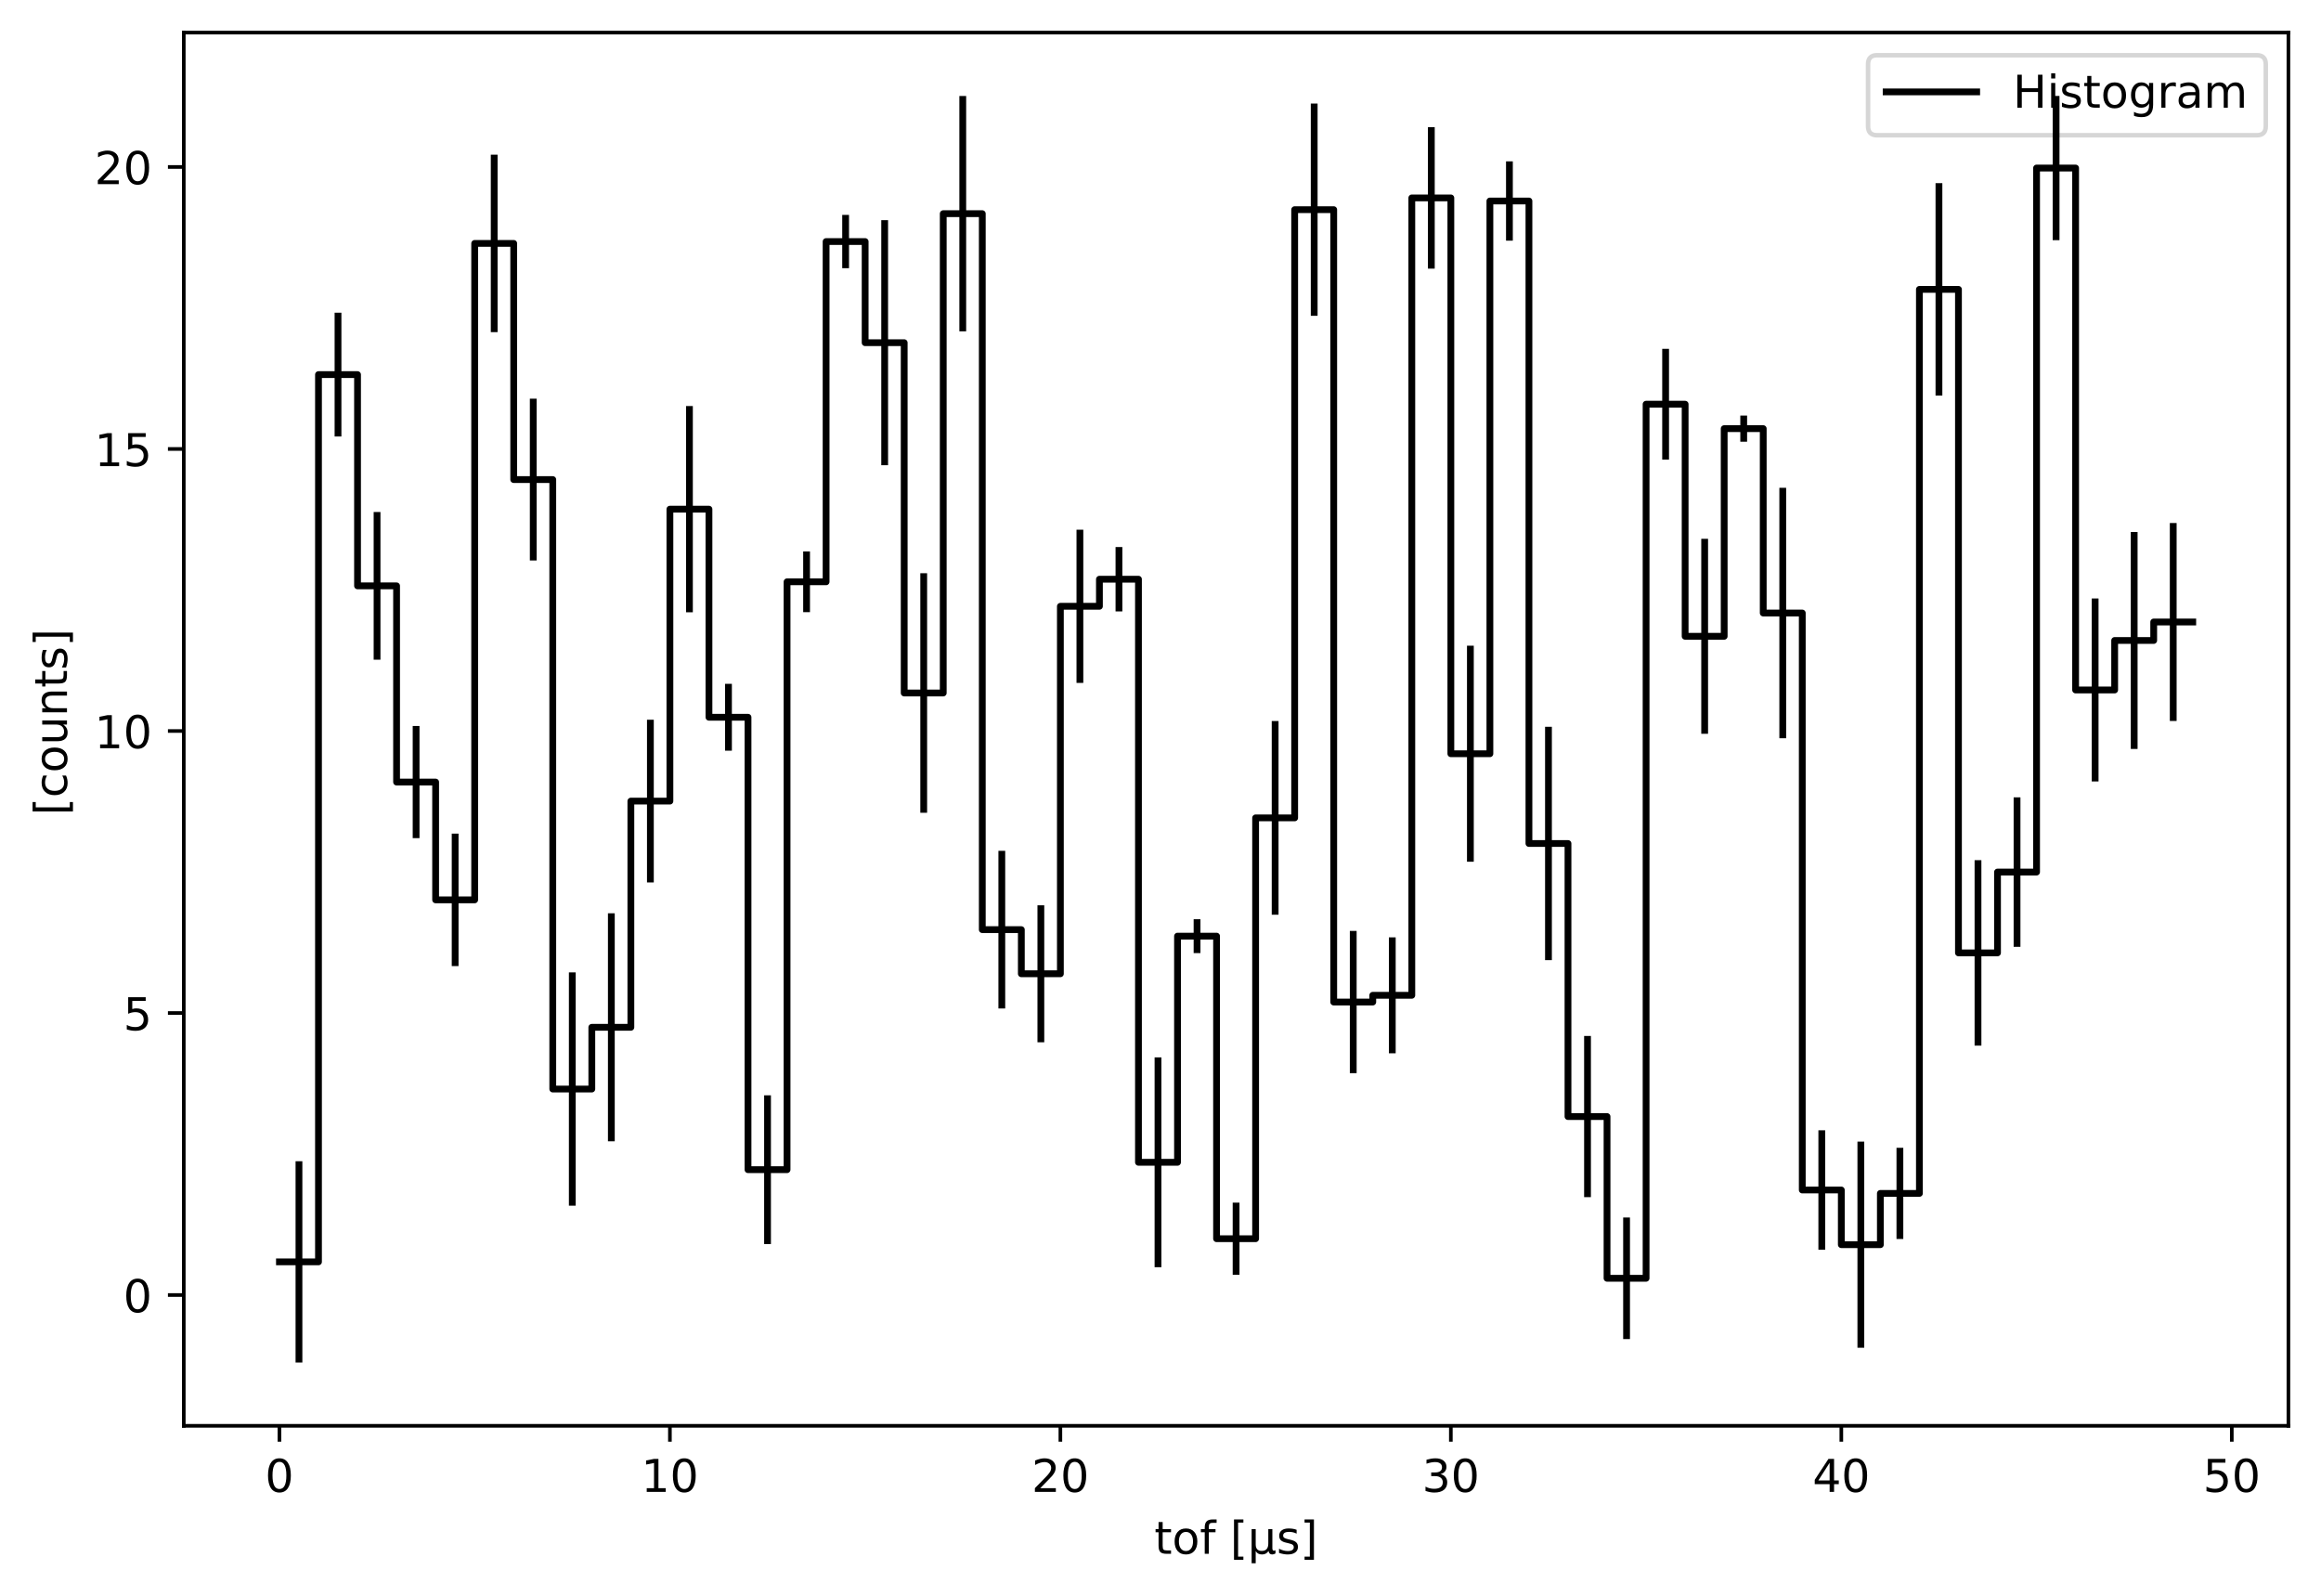 <?xml version="1.0" encoding="utf-8" standalone="no"?>
<!DOCTYPE svg PUBLIC "-//W3C//DTD SVG 1.1//EN"
  "http://www.w3.org/Graphics/SVG/1.1/DTD/svg11.dtd">
<!-- Created with matplotlib (https://matplotlib.org/) -->
<svg height="352.564pt" version="1.1" viewBox="0 0 512.803 352.564" width="512.803pt" xmlns="http://www.w3.org/2000/svg" xmlns:xlink="http://www.w3.org/1999/xlink">
 <defs>
  <style type="text/css">
*{stroke-linecap:butt;stroke-linejoin:round;}
  </style>
 </defs>
 <g id="figure_1">
  <g id="patch_1">
   <path d="M 0 352.564 
L 512.803 352.564 
L 512.803 0 
L 0 0 
z
" style="fill:#ffffff;"/>
  </g>
  <g id="axes_1">
   <g id="patch_2">
    <path d="M 40.603 315.007 
L 505.603 315.007 
L 505.603 7.2 
L 40.603 7.2 
z
" style="fill:#ffffff;"/>
   </g>
   <g id="matplotlib.axis_1">
    <g id="xtick_1">
     <g id="line2d_1">
      <defs>
       <path d="M 0 0 
L 0 3.5 
" id="m2fa84f3a3a" style="stroke:#000000;stroke-width:0.8;"/>
      </defs>
      <g>
       <use style="stroke:#000000;stroke-width:0.8;" x="61.739" xlink:href="#m2fa84f3a3a" y="315.007"/>
      </g>
     </g>
     <g id="text_1">
      <!-- 0 -->
      <defs>
       <path d="M 31.781 66.406 
Q 24.172 66.406 20.328 58.906 
Q 16.5 51.422 16.5 36.375 
Q 16.5 21.391 20.328 13.891 
Q 24.172 6.391 31.781 6.391 
Q 39.453 6.391 43.281 13.891 
Q 47.125 21.391 47.125 36.375 
Q 47.125 51.422 43.281 58.906 
Q 39.453 66.406 31.781 66.406 
z
M 31.781 74.219 
Q 44.047 74.219 50.516 64.516 
Q 56.984 54.828 56.984 36.375 
Q 56.984 17.969 50.516 8.266 
Q 44.047 -1.422 31.781 -1.422 
Q 19.531 -1.422 13.062 8.266 
Q 6.594 17.969 6.594 36.375 
Q 6.594 54.828 13.062 64.516 
Q 19.531 74.219 31.781 74.219 
z
" id="DejaVuSans-48"/>
      </defs>
      <g transform="translate(58.558 329.606)scale(0.1 -0.1)">
       <use xlink:href="#DejaVuSans-48"/>
      </g>
     </g>
    </g>
    <g id="xtick_2">
     <g id="line2d_2">
      <g>
       <use style="stroke:#000000;stroke-width:0.8;" x="148.01" xlink:href="#m2fa84f3a3a" y="315.007"/>
      </g>
     </g>
     <g id="text_2">
      <!-- 10 -->
      <defs>
       <path d="M 12.406 8.297 
L 28.516 8.297 
L 28.516 63.922 
L 10.984 60.406 
L 10.984 69.391 
L 28.422 72.906 
L 38.281 72.906 
L 38.281 8.297 
L 54.391 8.297 
L 54.391 0 
L 12.406 0 
z
" id="DejaVuSans-49"/>
      </defs>
      <g transform="translate(141.648 329.606)scale(0.1 -0.1)">
       <use xlink:href="#DejaVuSans-49"/>
       <use x="63.623" xlink:href="#DejaVuSans-48"/>
      </g>
     </g>
    </g>
    <g id="xtick_3">
     <g id="line2d_3">
      <g>
       <use style="stroke:#000000;stroke-width:0.8;" x="234.281" xlink:href="#m2fa84f3a3a" y="315.007"/>
      </g>
     </g>
     <g id="text_3">
      <!-- 20 -->
      <defs>
       <path d="M 19.188 8.297 
L 53.609 8.297 
L 53.609 0 
L 7.328 0 
L 7.328 8.297 
Q 12.938 14.109 22.625 23.891 
Q 32.328 33.688 34.812 36.531 
Q 39.547 41.844 41.422 45.531 
Q 43.312 49.219 43.312 52.781 
Q 43.312 58.594 39.234 62.25 
Q 35.156 65.922 28.609 65.922 
Q 23.969 65.922 18.812 64.312 
Q 13.672 62.703 7.812 59.422 
L 7.812 69.391 
Q 13.766 71.781 18.938 73 
Q 24.125 74.219 28.422 74.219 
Q 39.75 74.219 46.484 68.547 
Q 53.219 62.891 53.219 53.422 
Q 53.219 48.922 51.531 44.891 
Q 49.859 40.875 45.406 35.406 
Q 44.188 33.984 37.641 27.219 
Q 31.109 20.453 19.188 8.297 
z
" id="DejaVuSans-50"/>
      </defs>
      <g transform="translate(227.919 329.606)scale(0.1 -0.1)">
       <use xlink:href="#DejaVuSans-50"/>
       <use x="63.623" xlink:href="#DejaVuSans-48"/>
      </g>
     </g>
    </g>
    <g id="xtick_4">
     <g id="line2d_4">
      <g>
       <use style="stroke:#000000;stroke-width:0.8;" x="320.552" xlink:href="#m2fa84f3a3a" y="315.007"/>
      </g>
     </g>
     <g id="text_4">
      <!-- 30 -->
      <defs>
       <path d="M 40.578 39.312 
Q 47.656 37.797 51.625 33 
Q 55.609 28.219 55.609 21.188 
Q 55.609 10.406 48.188 4.484 
Q 40.766 -1.422 27.094 -1.422 
Q 22.516 -1.422 17.656 -0.516 
Q 12.797 0.391 7.625 2.203 
L 7.625 11.719 
Q 11.719 9.328 16.594 8.109 
Q 21.484 6.891 26.812 6.891 
Q 36.078 6.891 40.938 10.547 
Q 45.797 14.203 45.797 21.188 
Q 45.797 27.641 41.281 31.266 
Q 36.766 34.906 28.719 34.906 
L 20.219 34.906 
L 20.219 43.016 
L 29.109 43.016 
Q 36.375 43.016 40.234 45.922 
Q 44.094 48.828 44.094 54.297 
Q 44.094 59.906 40.109 62.906 
Q 36.141 65.922 28.719 65.922 
Q 24.656 65.922 20.016 65.031 
Q 15.375 64.156 9.812 62.312 
L 9.812 71.094 
Q 15.438 72.656 20.344 73.438 
Q 25.25 74.219 29.594 74.219 
Q 40.828 74.219 47.359 69.109 
Q 53.906 64.016 53.906 55.328 
Q 53.906 49.266 50.438 45.094 
Q 46.969 40.922 40.578 39.312 
z
" id="DejaVuSans-51"/>
      </defs>
      <g transform="translate(314.19 329.606)scale(0.1 -0.1)">
       <use xlink:href="#DejaVuSans-51"/>
       <use x="63.623" xlink:href="#DejaVuSans-48"/>
      </g>
     </g>
    </g>
    <g id="xtick_5">
     <g id="line2d_5">
      <g>
       <use style="stroke:#000000;stroke-width:0.8;" x="406.823" xlink:href="#m2fa84f3a3a" y="315.007"/>
      </g>
     </g>
     <g id="text_5">
      <!-- 40 -->
      <defs>
       <path d="M 37.797 64.312 
L 12.891 25.391 
L 37.797 25.391 
z
M 35.203 72.906 
L 47.609 72.906 
L 47.609 25.391 
L 58.016 25.391 
L 58.016 17.188 
L 47.609 17.188 
L 47.609 0 
L 37.797 0 
L 37.797 17.188 
L 4.891 17.188 
L 4.891 26.703 
z
" id="DejaVuSans-52"/>
      </defs>
      <g transform="translate(400.46 329.606)scale(0.1 -0.1)">
       <use xlink:href="#DejaVuSans-52"/>
       <use x="63.623" xlink:href="#DejaVuSans-48"/>
      </g>
     </g>
    </g>
    <g id="xtick_6">
     <g id="line2d_6">
      <g>
       <use style="stroke:#000000;stroke-width:0.8;" x="493.094" xlink:href="#m2fa84f3a3a" y="315.007"/>
      </g>
     </g>
     <g id="text_6">
      <!-- 50 -->
      <defs>
       <path d="M 10.797 72.906 
L 49.516 72.906 
L 49.516 64.594 
L 19.828 64.594 
L 19.828 46.734 
Q 21.969 47.469 24.109 47.828 
Q 26.266 48.188 28.422 48.188 
Q 40.625 48.188 47.75 41.5 
Q 54.891 34.812 54.891 23.391 
Q 54.891 11.625 47.562 5.094 
Q 40.234 -1.422 26.906 -1.422 
Q 22.312 -1.422 17.547 -0.641 
Q 12.797 0.141 7.719 1.703 
L 7.719 11.625 
Q 12.109 9.234 16.797 8.062 
Q 21.484 6.891 26.703 6.891 
Q 35.156 6.891 40.078 11.328 
Q 45.016 15.766 45.016 23.391 
Q 45.016 31 40.078 35.438 
Q 35.156 39.891 26.703 39.891 
Q 22.75 39.891 18.812 39.016 
Q 14.891 38.141 10.797 36.281 
z
" id="DejaVuSans-53"/>
      </defs>
      <g transform="translate(486.731 329.606)scale(0.1 -0.1)">
       <use xlink:href="#DejaVuSans-53"/>
       <use x="63.623" xlink:href="#DejaVuSans-48"/>
      </g>
     </g>
    </g>
    <g id="text_7">
     <!-- tof [μs] -->
     <defs>
      <path d="M 18.312 70.219 
L 18.312 54.688 
L 36.812 54.688 
L 36.812 47.703 
L 18.312 47.703 
L 18.312 18.016 
Q 18.312 11.328 20.141 9.422 
Q 21.969 7.516 27.594 7.516 
L 36.812 7.516 
L 36.812 0 
L 27.594 0 
Q 17.188 0 13.234 3.875 
Q 9.281 7.766 9.281 18.016 
L 9.281 47.703 
L 2.688 47.703 
L 2.688 54.688 
L 9.281 54.688 
L 9.281 70.219 
z
" id="DejaVuSans-116"/>
      <path d="M 30.609 48.391 
Q 23.391 48.391 19.188 42.75 
Q 14.984 37.109 14.984 27.297 
Q 14.984 17.484 19.156 11.844 
Q 23.344 6.203 30.609 6.203 
Q 37.797 6.203 41.984 11.859 
Q 46.188 17.531 46.188 27.297 
Q 46.188 37.016 41.984 42.703 
Q 37.797 48.391 30.609 48.391 
z
M 30.609 56 
Q 42.328 56 49.016 48.375 
Q 55.719 40.766 55.719 27.297 
Q 55.719 13.875 49.016 6.219 
Q 42.328 -1.422 30.609 -1.422 
Q 18.844 -1.422 12.172 6.219 
Q 5.516 13.875 5.516 27.297 
Q 5.516 40.766 12.172 48.375 
Q 18.844 56 30.609 56 
z
" id="DejaVuSans-111"/>
      <path d="M 37.109 75.984 
L 37.109 68.5 
L 28.516 68.5 
Q 23.688 68.5 21.797 66.547 
Q 19.922 64.594 19.922 59.516 
L 19.922 54.688 
L 34.719 54.688 
L 34.719 47.703 
L 19.922 47.703 
L 19.922 0 
L 10.891 0 
L 10.891 47.703 
L 2.297 47.703 
L 2.297 54.688 
L 10.891 54.688 
L 10.891 58.5 
Q 10.891 67.625 15.141 71.797 
Q 19.391 75.984 28.609 75.984 
z
" id="DejaVuSans-102"/>
      <path id="DejaVuSans-32"/>
      <path d="M 8.594 75.984 
L 29.297 75.984 
L 29.297 69 
L 17.578 69 
L 17.578 -6.203 
L 29.297 -6.203 
L 29.297 -13.188 
L 8.594 -13.188 
z
" id="DejaVuSans-91"/>
      <path d="M 8.5 -20.797 
L 8.5 54.688 
L 17.484 54.688 
L 17.484 20.703 
Q 17.484 13.625 20.844 10 
Q 24.219 6.391 30.812 6.391 
Q 38.031 6.391 41.672 10.484 
Q 45.312 14.594 45.312 22.797 
L 45.312 54.688 
L 54.297 54.688 
L 54.297 12.594 
Q 54.297 9.672 55.141 8.281 
Q 56 6.891 57.812 6.891 
Q 58.25 6.891 59.031 7.156 
Q 59.812 7.422 61.188 8.016 
L 61.188 0.781 
Q 59.188 -0.344 57.391 -0.875 
Q 55.609 -1.422 53.906 -1.422 
Q 50.531 -1.422 48.531 0.484 
Q 46.531 2.391 45.797 6.297 
Q 43.359 2.438 39.812 0.5 
Q 36.281 -1.422 31.5 -1.422 
Q 26.516 -1.422 23.016 0.484 
Q 19.531 2.391 17.484 6.203 
L 17.484 -20.797 
z
" id="DejaVuSans-956"/>
      <path d="M 44.281 53.078 
L 44.281 44.578 
Q 40.484 46.531 36.375 47.5 
Q 32.281 48.484 27.875 48.484 
Q 21.188 48.484 17.844 46.438 
Q 14.5 44.391 14.5 40.281 
Q 14.5 37.156 16.891 35.375 
Q 19.281 33.594 26.516 31.984 
L 29.594 31.297 
Q 39.156 29.25 43.188 25.516 
Q 47.219 21.781 47.219 15.094 
Q 47.219 7.469 41.188 3.016 
Q 35.156 -1.422 24.609 -1.422 
Q 20.219 -1.422 15.453 -0.562 
Q 10.688 0.297 5.422 2 
L 5.422 11.281 
Q 10.406 8.688 15.234 7.391 
Q 20.062 6.109 24.812 6.109 
Q 31.156 6.109 34.562 8.281 
Q 37.984 10.453 37.984 14.406 
Q 37.984 18.062 35.516 20.016 
Q 33.062 21.969 24.703 23.781 
L 21.578 24.516 
Q 13.234 26.266 9.516 29.906 
Q 5.812 33.547 5.812 39.891 
Q 5.812 47.609 11.281 51.797 
Q 16.75 56 26.812 56 
Q 31.781 56 36.172 55.266 
Q 40.578 54.547 44.281 53.078 
z
" id="DejaVuSans-115"/>
      <path d="M 30.422 75.984 
L 30.422 -13.188 
L 9.719 -13.188 
L 9.719 -6.203 
L 21.391 -6.203 
L 21.391 69 
L 9.719 69 
L 9.719 75.984 
z
" id="DejaVuSans-93"/>
     </defs>
     <g transform="translate(255.047 343.284)scale(0.1 -0.1)">
      <use xlink:href="#DejaVuSans-116"/>
      <use x="39.209" xlink:href="#DejaVuSans-111"/>
      <use x="100.391" xlink:href="#DejaVuSans-102"/>
      <use x="135.596" xlink:href="#DejaVuSans-32"/>
      <use x="167.383" xlink:href="#DejaVuSans-91"/>
      <use x="206.396" xlink:href="#DejaVuSans-956"/>
      <use x="270.02" xlink:href="#DejaVuSans-115"/>
      <use x="322.119" xlink:href="#DejaVuSans-93"/>
     </g>
    </g>
   </g>
   <g id="matplotlib.axis_2">
    <g id="ytick_1">
     <g id="line2d_7">
      <defs>
       <path d="M 0 0 
L -3.5 0 
" id="m932ef8b5c4" style="stroke:#000000;stroke-width:0.8;"/>
      </defs>
      <g>
       <use style="stroke:#000000;stroke-width:0.8;" x="40.603" xlink:href="#m932ef8b5c4" y="286.107"/>
      </g>
     </g>
     <g id="text_8">
      <!-- 0 -->
      <g transform="translate(27.241 289.906)scale(0.1 -0.1)">
       <use xlink:href="#DejaVuSans-48"/>
      </g>
     </g>
    </g>
    <g id="ytick_2">
     <g id="line2d_8">
      <g>
       <use style="stroke:#000000;stroke-width:0.8;" x="40.603" xlink:href="#m932ef8b5c4" y="223.801"/>
      </g>
     </g>
     <g id="text_9">
      <!-- 5 -->
      <g transform="translate(27.241 227.6)scale(0.1 -0.1)">
       <use xlink:href="#DejaVuSans-53"/>
      </g>
     </g>
    </g>
    <g id="ytick_3">
     <g id="line2d_9">
      <g>
       <use style="stroke:#000000;stroke-width:0.8;" x="40.603" xlink:href="#m932ef8b5c4" y="161.496"/>
      </g>
     </g>
     <g id="text_10">
      <!-- 10 -->
      <g transform="translate(20.878 165.295)scale(0.1 -0.1)">
       <use xlink:href="#DejaVuSans-49"/>
       <use x="63.623" xlink:href="#DejaVuSans-48"/>
      </g>
     </g>
    </g>
    <g id="ytick_4">
     <g id="line2d_10">
      <g>
       <use style="stroke:#000000;stroke-width:0.8;" x="40.603" xlink:href="#m932ef8b5c4" y="99.19"/>
      </g>
     </g>
     <g id="text_11">
      <!-- 15 -->
      <g transform="translate(20.878 102.99)scale(0.1 -0.1)">
       <use xlink:href="#DejaVuSans-49"/>
       <use x="63.623" xlink:href="#DejaVuSans-53"/>
      </g>
     </g>
    </g>
    <g id="ytick_5">
     <g id="line2d_11">
      <g>
       <use style="stroke:#000000;stroke-width:0.8;" x="40.603" xlink:href="#m932ef8b5c4" y="36.885"/>
      </g>
     </g>
     <g id="text_12">
      <!-- 20 -->
      <g transform="translate(20.878 40.684)scale(0.1 -0.1)">
       <use xlink:href="#DejaVuSans-50"/>
       <use x="63.623" xlink:href="#DejaVuSans-48"/>
      </g>
     </g>
    </g>
    <g id="text_13">
     <!--  [counts] -->
     <defs>
      <path d="M 48.781 52.594 
L 48.781 44.188 
Q 44.969 46.297 41.141 47.344 
Q 37.312 48.391 33.406 48.391 
Q 24.656 48.391 19.812 42.844 
Q 14.984 37.312 14.984 27.297 
Q 14.984 17.281 19.812 11.734 
Q 24.656 6.203 33.406 6.203 
Q 37.312 6.203 41.141 7.25 
Q 44.969 8.297 48.781 10.406 
L 48.781 2.094 
Q 45.016 0.344 40.984 -0.531 
Q 36.969 -1.422 32.422 -1.422 
Q 20.062 -1.422 12.781 6.344 
Q 5.516 14.109 5.516 27.297 
Q 5.516 40.672 12.859 48.328 
Q 20.219 56 33.016 56 
Q 37.156 56 41.109 55.141 
Q 45.062 54.297 48.781 52.594 
z
" id="DejaVuSans-99"/>
      <path d="M 8.5 21.578 
L 8.5 54.688 
L 17.484 54.688 
L 17.484 21.922 
Q 17.484 14.156 20.5 10.266 
Q 23.531 6.391 29.594 6.391 
Q 36.859 6.391 41.078 11.031 
Q 45.312 15.672 45.312 23.688 
L 45.312 54.688 
L 54.297 54.688 
L 54.297 0 
L 45.312 0 
L 45.312 8.406 
Q 42.047 3.422 37.719 1 
Q 33.406 -1.422 27.688 -1.422 
Q 18.266 -1.422 13.375 4.438 
Q 8.5 10.297 8.5 21.578 
z
M 31.109 56 
z
" id="DejaVuSans-117"/>
      <path d="M 54.891 33.016 
L 54.891 0 
L 45.906 0 
L 45.906 32.719 
Q 45.906 40.484 42.875 44.328 
Q 39.844 48.188 33.797 48.188 
Q 26.516 48.188 22.312 43.547 
Q 18.109 38.922 18.109 30.906 
L 18.109 0 
L 9.078 0 
L 9.078 54.688 
L 18.109 54.688 
L 18.109 46.188 
Q 21.344 51.125 25.703 53.562 
Q 30.078 56 35.797 56 
Q 45.219 56 50.047 50.172 
Q 54.891 44.344 54.891 33.016 
z
" id="DejaVuSans-110"/>
     </defs>
     <g transform="translate(14.798 183.305)rotate(-90)scale(0.1 -0.1)">
      <use xlink:href="#DejaVuSans-32"/>
      <use x="31.787" xlink:href="#DejaVuSans-91"/>
      <use x="70.801" xlink:href="#DejaVuSans-99"/>
      <use x="125.781" xlink:href="#DejaVuSans-111"/>
      <use x="186.963" xlink:href="#DejaVuSans-117"/>
      <use x="250.342" xlink:href="#DejaVuSans-110"/>
      <use x="313.721" xlink:href="#DejaVuSans-116"/>
      <use x="352.93" xlink:href="#DejaVuSans-115"/>
      <use x="405.029" xlink:href="#DejaVuSans-93"/>
     </g>
    </g>
   </g>
   <g id="patch_3">
    <path d="M 40.603 315.007 
L 40.603 7.2 
" style="fill:none;stroke:#000000;stroke-linecap:square;stroke-linejoin:miter;stroke-width:0.8;"/>
   </g>
   <g id="patch_4">
    <path d="M 505.603 315.007 
L 505.603 7.2 
" style="fill:none;stroke:#000000;stroke-linecap:square;stroke-linejoin:miter;stroke-width:0.8;"/>
   </g>
   <g id="patch_5">
    <path d="M 40.603 315.007 
L 505.603 315.007 
" style="fill:none;stroke:#000000;stroke-linecap:square;stroke-linejoin:miter;stroke-width:0.8;"/>
   </g>
   <g id="patch_6">
    <path d="M 40.603 7.2 
L 505.603 7.2 
" style="fill:none;stroke:#000000;stroke-linecap:square;stroke-linejoin:miter;stroke-width:0.8;"/>
   </g>
   <g id="legend_1">
    <g id="patch_7">
     <path d="M 414.728 29.878 
L 498.603 29.878 
Q 500.603 29.878 500.603 27.878 
L 500.603 14.2 
Q 500.603 12.2 498.603 12.2 
L 414.728 12.2 
Q 412.728 12.2 412.728 14.2 
L 412.728 27.878 
Q 412.728 29.878 414.728 29.878 
z
" style="fill:#ffffff;opacity:0.8;stroke:#cccccc;stroke-linejoin:miter;"/>
    </g>
    <g id="line2d_12">
     <path d="M 416.728 20.298 
L 436.728 20.298 
" style="fill:none;stroke:#000000;stroke-linecap:square;stroke-width:1.5;"/>
    </g>
    <g id="line2d_13"/>
    <g id="text_14">
     <!-- Histogram -->
     <defs>
      <path d="M 9.812 72.906 
L 19.672 72.906 
L 19.672 43.016 
L 55.516 43.016 
L 55.516 72.906 
L 65.375 72.906 
L 65.375 0 
L 55.516 0 
L 55.516 34.719 
L 19.672 34.719 
L 19.672 0 
L 9.812 0 
z
" id="DejaVuSans-72"/>
      <path d="M 9.422 54.688 
L 18.406 54.688 
L 18.406 0 
L 9.422 0 
z
M 9.422 75.984 
L 18.406 75.984 
L 18.406 64.594 
L 9.422 64.594 
z
" id="DejaVuSans-105"/>
      <path d="M 45.406 27.984 
Q 45.406 37.75 41.375 43.109 
Q 37.359 48.484 30.078 48.484 
Q 22.859 48.484 18.828 43.109 
Q 14.797 37.75 14.797 27.984 
Q 14.797 18.266 18.828 12.891 
Q 22.859 7.516 30.078 7.516 
Q 37.359 7.516 41.375 12.891 
Q 45.406 18.266 45.406 27.984 
z
M 54.391 6.781 
Q 54.391 -7.172 48.188 -13.984 
Q 42 -20.797 29.203 -20.797 
Q 24.469 -20.797 20.266 -20.094 
Q 16.062 -19.391 12.109 -17.922 
L 12.109 -9.188 
Q 16.062 -11.328 19.922 -12.344 
Q 23.781 -13.375 27.781 -13.375 
Q 36.625 -13.375 41.016 -8.766 
Q 45.406 -4.156 45.406 5.172 
L 45.406 9.625 
Q 42.625 4.781 38.281 2.391 
Q 33.938 0 27.875 0 
Q 17.828 0 11.672 7.656 
Q 5.516 15.328 5.516 27.984 
Q 5.516 40.672 11.672 48.328 
Q 17.828 56 27.875 56 
Q 33.938 56 38.281 53.609 
Q 42.625 51.219 45.406 46.391 
L 45.406 54.688 
L 54.391 54.688 
z
" id="DejaVuSans-103"/>
      <path d="M 41.109 46.297 
Q 39.594 47.172 37.812 47.578 
Q 36.031 48 33.891 48 
Q 26.266 48 22.188 43.047 
Q 18.109 38.094 18.109 28.812 
L 18.109 0 
L 9.078 0 
L 9.078 54.688 
L 18.109 54.688 
L 18.109 46.188 
Q 20.953 51.172 25.484 53.578 
Q 30.031 56 36.531 56 
Q 37.453 56 38.578 55.875 
Q 39.703 55.766 41.062 55.516 
z
" id="DejaVuSans-114"/>
      <path d="M 34.281 27.484 
Q 23.391 27.484 19.188 25 
Q 14.984 22.516 14.984 16.5 
Q 14.984 11.719 18.141 8.906 
Q 21.297 6.109 26.703 6.109 
Q 34.188 6.109 38.703 11.406 
Q 43.219 16.703 43.219 25.484 
L 43.219 27.484 
z
M 52.203 31.203 
L 52.203 0 
L 43.219 0 
L 43.219 8.297 
Q 40.141 3.328 35.547 0.953 
Q 30.953 -1.422 24.312 -1.422 
Q 15.922 -1.422 10.953 3.297 
Q 6 8.016 6 15.922 
Q 6 25.141 12.172 29.828 
Q 18.359 34.516 30.609 34.516 
L 43.219 34.516 
L 43.219 35.406 
Q 43.219 41.609 39.141 45 
Q 35.062 48.391 27.688 48.391 
Q 23 48.391 18.547 47.266 
Q 14.109 46.141 10.016 43.891 
L 10.016 52.203 
Q 14.938 54.109 19.578 55.047 
Q 24.219 56 28.609 56 
Q 40.484 56 46.344 49.844 
Q 52.203 43.703 52.203 31.203 
z
" id="DejaVuSans-97"/>
      <path d="M 52 44.188 
Q 55.375 50.25 60.062 53.125 
Q 64.75 56 71.094 56 
Q 79.641 56 84.281 50.016 
Q 88.922 44.047 88.922 33.016 
L 88.922 0 
L 79.891 0 
L 79.891 32.719 
Q 79.891 40.578 77.094 44.375 
Q 74.312 48.188 68.609 48.188 
Q 61.625 48.188 57.562 43.547 
Q 53.516 38.922 53.516 30.906 
L 53.516 0 
L 44.484 0 
L 44.484 32.719 
Q 44.484 40.625 41.703 44.406 
Q 38.922 48.188 33.109 48.188 
Q 26.219 48.188 22.156 43.531 
Q 18.109 38.875 18.109 30.906 
L 18.109 0 
L 9.078 0 
L 9.078 54.688 
L 18.109 54.688 
L 18.109 46.188 
Q 21.188 51.219 25.484 53.609 
Q 29.781 56 35.688 56 
Q 41.656 56 45.828 52.969 
Q 50 49.953 52 44.188 
z
" id="DejaVuSans-109"/>
     </defs>
     <g transform="translate(444.728 23.798)scale(0.1 -0.1)">
      <use xlink:href="#DejaVuSans-72"/>
      <use x="75.195" xlink:href="#DejaVuSans-105"/>
      <use x="102.979" xlink:href="#DejaVuSans-115"/>
      <use x="155.078" xlink:href="#DejaVuSans-116"/>
      <use x="194.287" xlink:href="#DejaVuSans-111"/>
      <use x="255.469" xlink:href="#DejaVuSans-103"/>
      <use x="318.945" xlink:href="#DejaVuSans-114"/>
      <use x="360.059" xlink:href="#DejaVuSans-97"/>
      <use x="421.338" xlink:href="#DejaVuSans-109"/>
     </g>
    </g>
   </g>
   <g id="LineCollection_1">
    <path clip-path="url(#p629d0ad07d)" d="M 66.053 301.016 
L 66.053 256.546 
" style="fill:none;stroke:#000000;stroke-width:1.5;"/>
    <path clip-path="url(#p629d0ad07d)" d="M 74.68 96.438 
L 74.68 69.088 
" style="fill:none;stroke:#000000;stroke-width:1.5;"/>
    <path clip-path="url(#p629d0ad07d)" d="M 83.307 145.751 
L 83.307 113.118 
" style="fill:none;stroke:#000000;stroke-width:1.5;"/>
    <path clip-path="url(#p629d0ad07d)" d="M 91.934 185.173 
L 91.934 160.389 
" style="fill:none;stroke:#000000;stroke-width:1.5;"/>
    <path clip-path="url(#p629d0ad07d)" d="M 100.561 213.441 
L 100.561 184.171 
" style="fill:none;stroke:#000000;stroke-width:1.5;"/>
    <path clip-path="url(#p629d0ad07d)" d="M 109.188 73.381 
L 109.188 34.171 
" style="fill:none;stroke:#000000;stroke-width:1.5;"/>
    <path clip-path="url(#p629d0ad07d)" d="M 117.816 123.827 
L 117.816 88.082 
" style="fill:none;stroke:#000000;stroke-width:1.5;"/>
    <path clip-path="url(#p629d0ad07d)" d="M 126.443 266.367 
L 126.443 214.832 
" style="fill:none;stroke:#000000;stroke-width:1.5;"/>
    <path clip-path="url(#p629d0ad07d)" d="M 135.07 252.155 
L 135.07 201.765 
" style="fill:none;stroke:#000000;stroke-width:1.5;"/>
    <path clip-path="url(#p629d0ad07d)" d="M 143.697 194.959 
L 143.697 159.015 
" style="fill:none;stroke:#000000;stroke-width:1.5;"/>
    <path clip-path="url(#p629d0ad07d)" d="M 152.324 135.269 
L 152.324 89.707 
" style="fill:none;stroke:#000000;stroke-width:1.5;"/>
    <path clip-path="url(#p629d0ad07d)" d="M 160.951 165.843 
L 160.951 151.082 
" style="fill:none;stroke:#000000;stroke-width:1.5;"/>
    <path clip-path="url(#p629d0ad07d)" d="M 169.578 274.843 
L 169.578 241.988 
" style="fill:none;stroke:#000000;stroke-width:1.5;"/>
    <path clip-path="url(#p629d0ad07d)" d="M 178.205 135.246 
L 178.205 121.827 
" style="fill:none;stroke:#000000;stroke-width:1.5;"/>
    <path clip-path="url(#p629d0ad07d)" d="M 186.832 59.249 
L 186.832 47.484 
" style="fill:none;stroke:#000000;stroke-width:1.5;"/>
    <path clip-path="url(#p629d0ad07d)" d="M 195.459 102.783 
L 195.459 48.638 
" style="fill:none;stroke:#000000;stroke-width:1.5;"/>
    <path clip-path="url(#p629d0ad07d)" d="M 204.086 179.563 
L 204.086 126.641 
" style="fill:none;stroke:#000000;stroke-width:1.5;"/>
    <path clip-path="url(#p629d0ad07d)" d="M 212.714 73.2 
L 212.714 21.209 
" style="fill:none;stroke:#000000;stroke-width:1.5;"/>
    <path clip-path="url(#p629d0ad07d)" d="M 221.341 222.796 
L 221.341 187.974 
" style="fill:none;stroke:#000000;stroke-width:1.5;"/>
    <path clip-path="url(#p629d0ad07d)" d="M 229.968 230.269 
L 229.968 200.002 
" style="fill:none;stroke:#000000;stroke-width:1.5;"/>
    <path clip-path="url(#p629d0ad07d)" d="M 238.595 150.872 
L 238.595 117.022 
" style="fill:none;stroke:#000000;stroke-width:1.5;"/>
    <path clip-path="url(#p629d0ad07d)" d="M 247.222 135.079 
L 247.222 120.851 
" style="fill:none;stroke:#000000;stroke-width:1.5;"/>
    <path clip-path="url(#p629d0ad07d)" d="M 255.849 279.963 
L 255.849 233.611 
" style="fill:none;stroke:#000000;stroke-width:1.5;"/>
    <path clip-path="url(#p629d0ad07d)" d="M 264.476 210.562 
L 264.476 203.085 
" style="fill:none;stroke:#000000;stroke-width:1.5;"/>
    <path clip-path="url(#p629d0ad07d)" d="M 273.103 281.632 
L 273.103 265.701 
" style="fill:none;stroke:#000000;stroke-width:1.5;"/>
    <path clip-path="url(#p629d0ad07d)" d="M 281.73 202.084 
L 281.73 159.3 
" style="fill:none;stroke:#000000;stroke-width:1.5;"/>
    <path clip-path="url(#p629d0ad07d)" d="M 290.357 69.765 
L 290.357 22.882 
" style="fill:none;stroke:#000000;stroke-width:1.5;"/>
    <path clip-path="url(#p629d0ad07d)" d="M 298.984 237.098 
L 298.984 205.662 
" style="fill:none;stroke:#000000;stroke-width:1.5;"/>
    <path clip-path="url(#p629d0ad07d)" d="M 307.611 232.698 
L 307.611 207.084 
" style="fill:none;stroke:#000000;stroke-width:1.5;"/>
    <path clip-path="url(#p629d0ad07d)" d="M 316.239 59.353 
L 316.239 28.099 
" style="fill:none;stroke:#000000;stroke-width:1.5;"/>
    <path clip-path="url(#p629d0ad07d)" d="M 324.866 190.385 
L 324.866 142.66 
" style="fill:none;stroke:#000000;stroke-width:1.5;"/>
    <path clip-path="url(#p629d0ad07d)" d="M 333.493 53.167 
L 333.493 35.653 
" style="fill:none;stroke:#000000;stroke-width:1.5;"/>
    <path clip-path="url(#p629d0ad07d)" d="M 342.12 212.128 
L 342.12 160.574 
" style="fill:none;stroke:#000000;stroke-width:1.5;"/>
    <path clip-path="url(#p629d0ad07d)" d="M 350.747 264.479 
L 350.747 228.876 
" style="fill:none;stroke:#000000;stroke-width:1.5;"/>
    <path clip-path="url(#p629d0ad07d)" d="M 359.374 295.834 
L 359.374 268.986 
" style="fill:none;stroke:#000000;stroke-width:1.5;"/>
    <path clip-path="url(#p629d0ad07d)" d="M 368.001 101.532 
L 368.001 77.068 
" style="fill:none;stroke:#000000;stroke-width:1.5;"/>
    <path clip-path="url(#p629d0ad07d)" d="M 376.628 162.117 
L 376.628 119.04 
" style="fill:none;stroke:#000000;stroke-width:1.5;"/>
    <path clip-path="url(#p629d0ad07d)" d="M 385.255 97.581 
L 385.255 91.811 
" style="fill:none;stroke:#000000;stroke-width:1.5;"/>
    <path clip-path="url(#p629d0ad07d)" d="M 393.882 163.093 
L 393.882 107.776 
" style="fill:none;stroke:#000000;stroke-width:1.5;"/>
    <path clip-path="url(#p629d0ad07d)" d="M 402.509 276.096 
L 402.509 249.715 
" style="fill:none;stroke:#000000;stroke-width:1.5;"/>
    <path clip-path="url(#p629d0ad07d)" d="M 411.137 297.761 
L 411.137 252.212 
" style="fill:none;stroke:#000000;stroke-width:1.5;"/>
    <path clip-path="url(#p629d0ad07d)" d="M 419.764 273.73 
L 419.764 253.582 
" style="fill:none;stroke:#000000;stroke-width:1.5;"/>
    <path clip-path="url(#p629d0ad07d)" d="M 428.391 87.393 
L 428.391 40.468 
" style="fill:none;stroke:#000000;stroke-width:1.5;"/>
    <path clip-path="url(#p629d0ad07d)" d="M 437.018 231.003 
L 437.018 190.035 
" style="fill:none;stroke:#000000;stroke-width:1.5;"/>
    <path clip-path="url(#p629d0ad07d)" d="M 445.645 209.176 
L 445.645 176.152 
" style="fill:none;stroke:#000000;stroke-width:1.5;"/>
    <path clip-path="url(#p629d0ad07d)" d="M 454.272 53.057 
L 454.272 21.191 
" style="fill:none;stroke:#000000;stroke-width:1.5;"/>
    <path clip-path="url(#p629d0ad07d)" d="M 462.899 172.647 
L 462.899 132.226 
" style="fill:none;stroke:#000000;stroke-width:1.5;"/>
    <path clip-path="url(#p629d0ad07d)" d="M 471.526 165.465 
L 471.526 117.533 
" style="fill:none;stroke:#000000;stroke-width:1.5;"/>
    <path clip-path="url(#p629d0ad07d)" d="M 480.153 159.285 
L 480.153 115.552 
" style="fill:none;stroke:#000000;stroke-width:1.5;"/>
   </g>
   <g id="line2d_14">
    <path clip-path="url(#p629d0ad07d)" d="M 61.739 278.781 
L 61.739 278.781 
L 70.367 278.781 
L 70.367 82.763 
L 78.994 82.763 
L 78.994 129.435 
L 87.621 129.435 
L 87.621 172.781 
L 96.248 172.781 
L 96.248 198.806 
L 104.875 198.806 
L 104.875 53.776 
L 113.502 53.776 
L 113.502 105.954 
L 122.129 105.954 
L 122.129 240.599 
L 130.756 240.599 
L 130.756 226.96 
L 139.383 226.96 
L 139.383 176.987 
L 148.01 176.987 
L 148.01 112.488 
L 156.637 112.488 
L 156.637 158.462 
L 165.265 158.462 
L 165.265 258.415 
L 173.892 258.415 
L 173.892 128.537 
L 182.519 128.537 
L 182.519 53.367 
L 191.146 53.367 
L 191.146 75.71 
L 199.773 75.71 
L 199.773 153.102 
L 208.4 153.102 
L 208.4 47.205 
L 217.027 47.205 
L 217.027 205.385 
L 225.654 205.385 
L 225.654 215.135 
L 234.281 215.135 
L 234.281 133.947 
L 242.908 133.947 
L 242.908 127.965 
L 251.535 127.965 
L 251.535 256.787 
L 260.162 256.787 
L 260.162 206.823 
L 268.79 206.823 
L 268.79 273.666 
L 277.417 273.666 
L 277.417 180.692 
L 286.044 180.692 
L 286.044 46.324 
L 294.671 46.324 
L 294.671 221.38 
L 303.298 221.38 
L 303.298 219.891 
L 311.925 219.891 
L 311.925 43.726 
L 320.552 43.726 
L 320.552 166.522 
L 329.179 166.522 
L 329.179 44.41 
L 337.806 44.41 
L 337.806 186.351 
L 346.433 186.351 
L 346.433 246.678 
L 355.06 246.678 
L 355.06 282.41 
L 363.688 282.41 
L 363.688 89.3 
L 372.315 89.3 
L 372.315 140.578 
L 380.942 140.578 
L 380.942 94.696 
L 389.569 94.696 
L 389.569 135.435 
L 398.196 135.435 
L 398.196 262.905 
L 406.823 262.905 
L 406.823 274.986 
L 415.45 274.986 
L 415.45 263.656 
L 424.077 263.656 
L 424.077 63.931 
L 432.704 63.931 
L 432.704 210.519 
L 441.331 210.519 
L 441.331 192.664 
L 449.958 192.664 
L 449.958 37.124 
L 458.586 37.124 
L 458.586 152.436 
L 467.213 152.436 
L 467.213 141.499 
L 475.84 141.499 
L 475.84 137.418 
L 484.467 137.418 
" style="fill:none;stroke:#000000;stroke-linecap:square;stroke-width:1.5;"/>
   </g>
  </g>
 </g>
 <defs>
  <clipPath id="p629d0ad07d">
   <rect height="307.808" width="465" x="40.603" y="7.2"/>
  </clipPath>
 </defs>
</svg>
